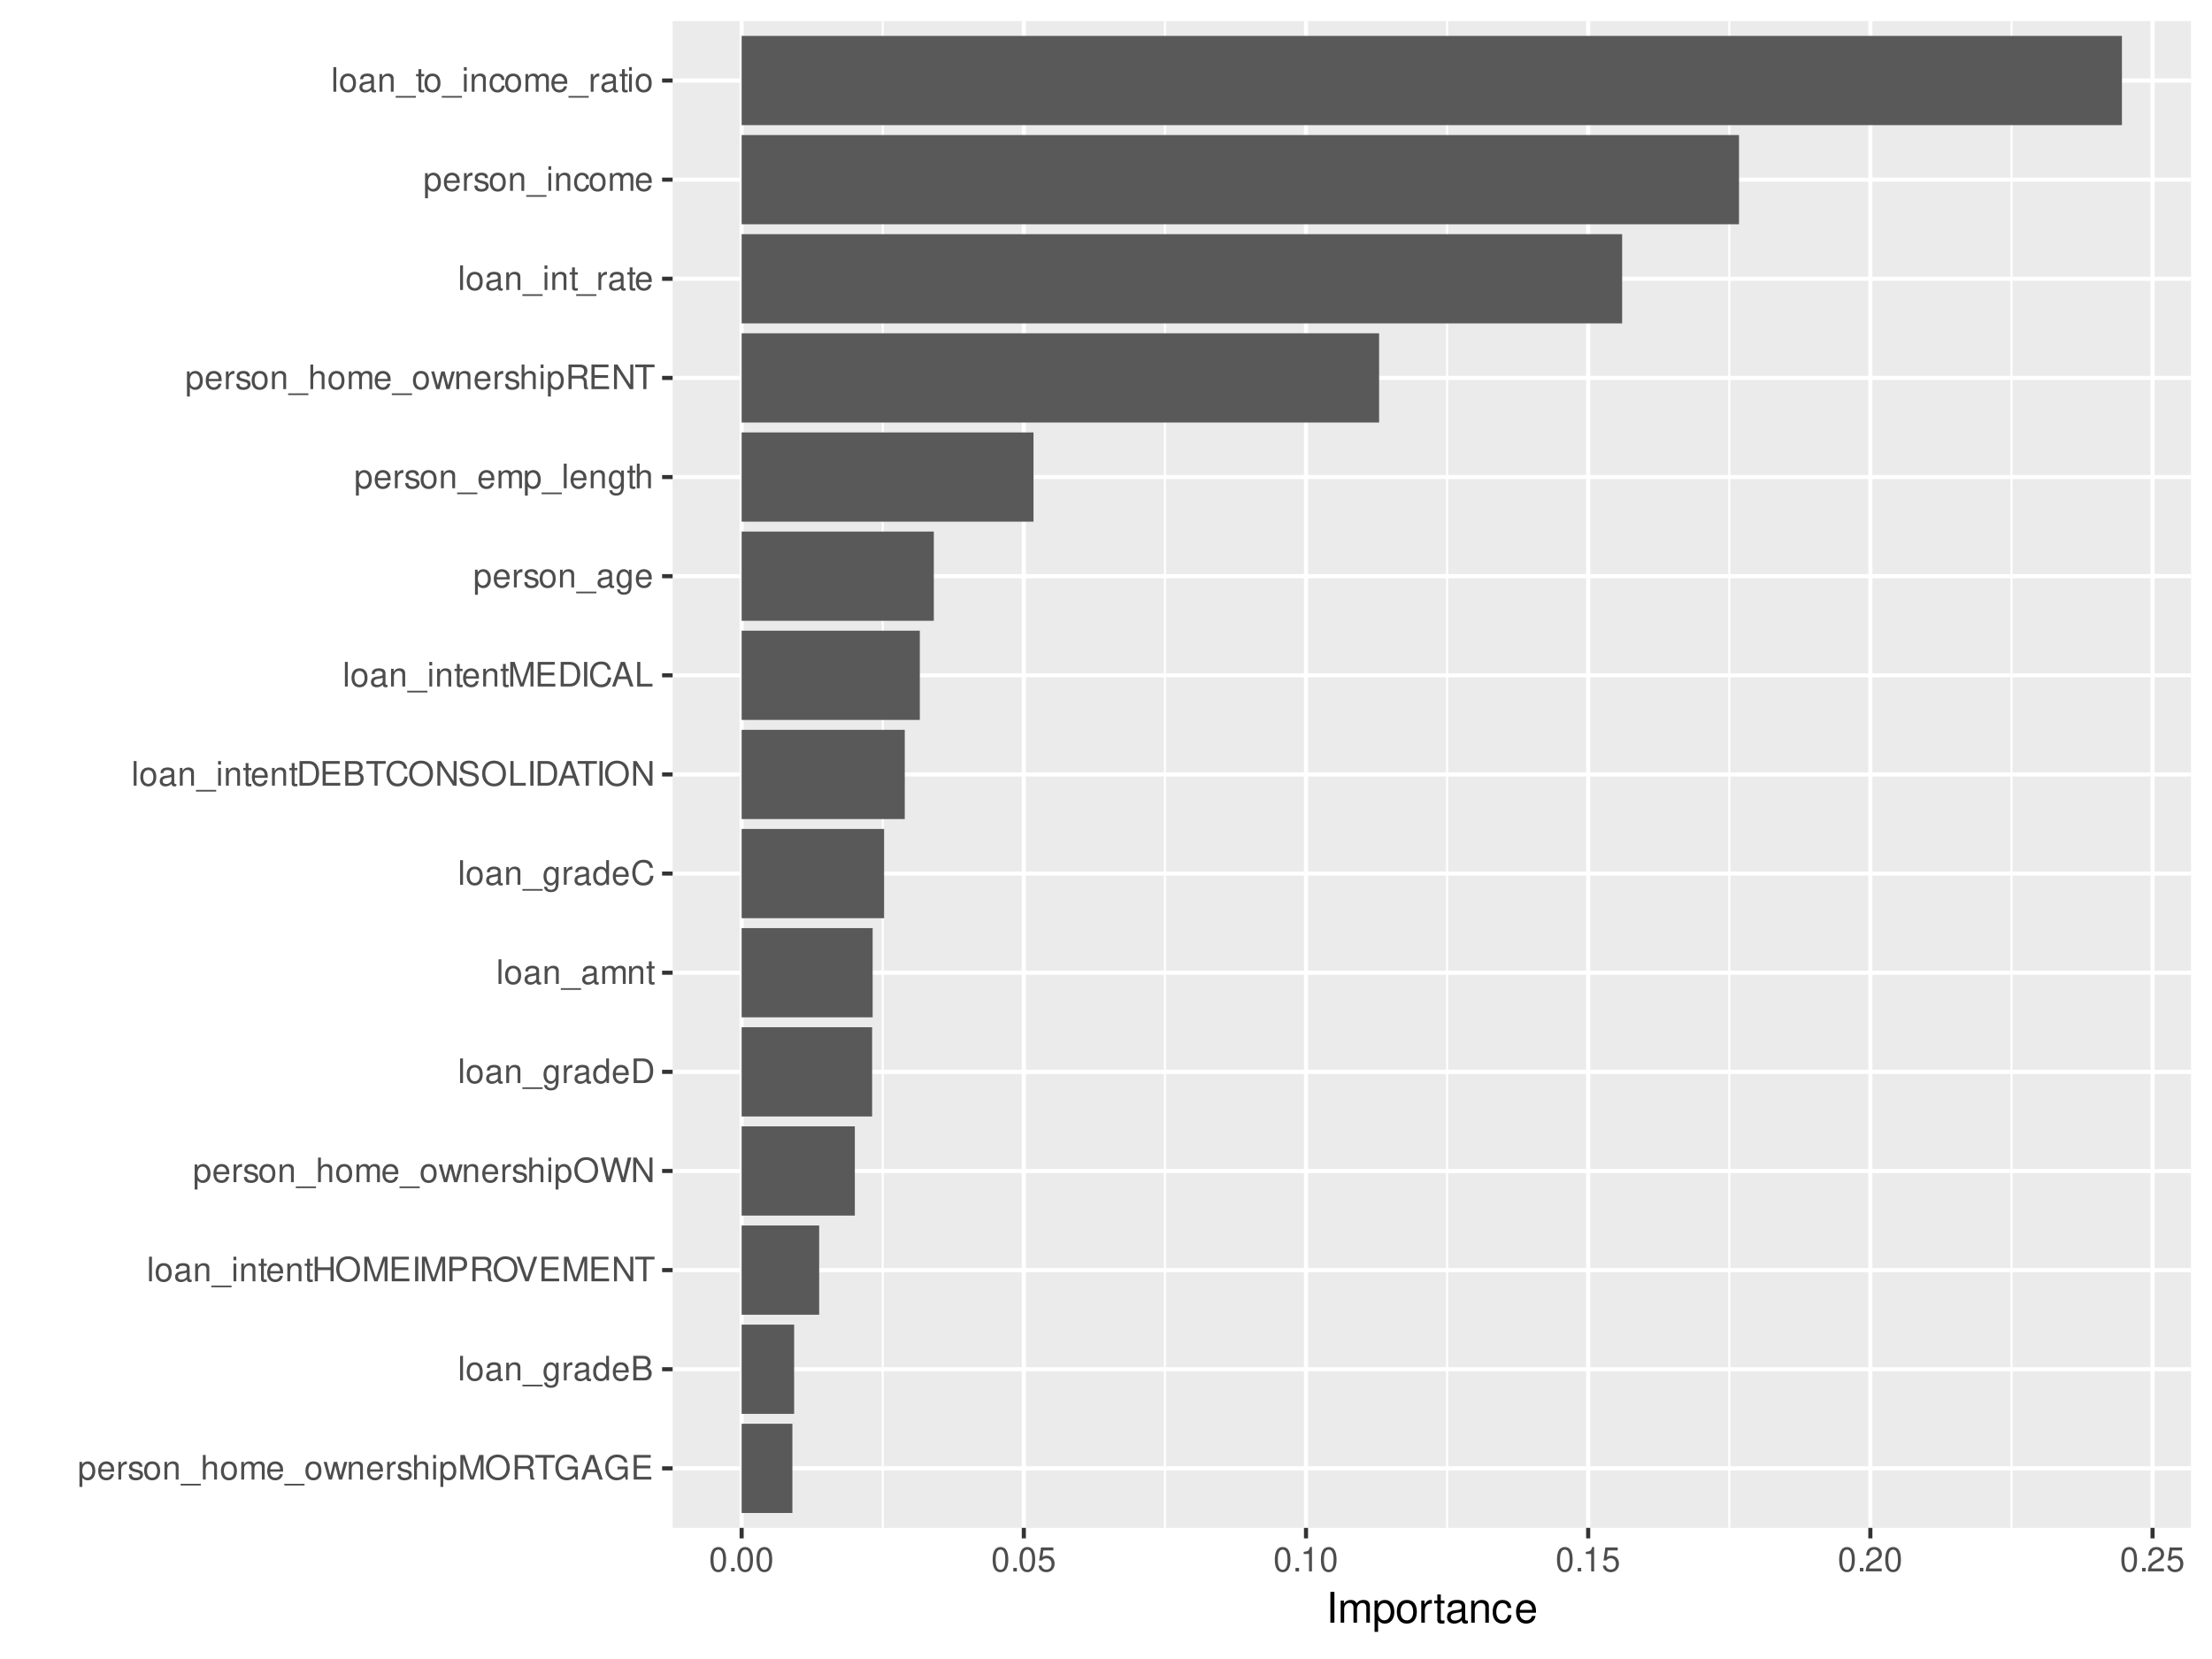 <?xml version="1.0" encoding="UTF-8"?>
<svg xmlns="http://www.w3.org/2000/svg" xmlns:xlink="http://www.w3.org/1999/xlink" width="576pt" height="432pt" viewBox="0 0 576 432" version="1.1">
<defs>
<g>
<symbol overflow="visible" id="glyph0-0">
<path style="stroke:none;" d=""/>
</symbol>
<symbol overflow="visible" id="glyph0-1">
<path style="stroke:none;" d="M 0.469 1.922 L 1.219 1.922 L 1.219 -0.484 C 1.594 -0.016 2.031 0.203 2.625 0.203 C 3.828 0.203 4.594 -0.75 4.594 -2.219 C 4.594 -3.781 3.844 -4.734 2.625 -4.734 C 2 -4.734 1.5 -4.453 1.156 -3.922 L 1.156 -4.609 L 0.469 -4.609 Z M 2.5 -4.062 C 3.312 -4.062 3.828 -3.344 3.828 -2.25 C 3.828 -1.203 3.297 -0.484 2.5 -0.484 C 1.719 -0.484 1.219 -1.188 1.219 -2.266 C 1.219 -3.359 1.719 -4.062 2.5 -4.062 Z M 2.5 -4.062 "/>
</symbol>
<symbol overflow="visible" id="glyph0-2">
<path style="stroke:none;" d="M 4.516 -2.062 C 4.516 -2.766 4.453 -3.188 4.328 -3.531 C 4.031 -4.281 3.328 -4.734 2.469 -4.734 C 1.172 -4.734 0.359 -3.766 0.359 -2.25 C 0.359 -0.719 1.141 0.203 2.453 0.203 C 3.5 0.203 4.234 -0.391 4.422 -1.406 L 3.672 -1.406 C 3.469 -0.797 3.062 -0.469 2.469 -0.469 C 2 -0.469 1.609 -0.688 1.359 -1.078 C 1.188 -1.344 1.125 -1.594 1.125 -2.062 Z M 1.141 -2.656 C 1.203 -3.516 1.719 -4.062 2.453 -4.062 C 3.203 -4.062 3.719 -3.484 3.719 -2.656 Z M 1.141 -2.656 "/>
</symbol>
<symbol overflow="visible" id="glyph0-3">
<path style="stroke:none;" d="M 0.609 -4.609 L 0.609 0 L 1.344 0 L 1.344 -2.391 C 1.359 -3.5 1.812 -4 2.828 -3.969 L 2.828 -4.719 C 2.703 -4.734 2.625 -4.734 2.547 -4.734 C 2.062 -4.734 1.703 -4.453 1.281 -3.781 L 1.281 -4.609 Z M 0.609 -4.609 "/>
</symbol>
<symbol overflow="visible" id="glyph0-4">
<path style="stroke:none;" d="M 3.859 -3.328 C 3.844 -4.234 3.25 -4.734 2.188 -4.734 C 1.109 -4.734 0.406 -4.188 0.406 -3.328 C 0.406 -2.609 0.781 -2.266 1.875 -2 L 2.562 -1.844 C 3.062 -1.719 3.266 -1.531 3.266 -1.203 C 3.266 -0.766 2.844 -0.469 2.203 -0.469 C 1.797 -0.469 1.469 -0.594 1.281 -0.781 C 1.172 -0.922 1.125 -1.047 1.078 -1.375 L 0.297 -1.375 C 0.328 -0.312 0.938 0.203 2.141 0.203 C 3.297 0.203 4.031 -0.375 4.031 -1.266 C 4.031 -1.938 3.656 -2.328 2.734 -2.547 L 2.031 -2.703 C 1.438 -2.844 1.172 -3.047 1.172 -3.375 C 1.172 -3.797 1.562 -4.062 2.156 -4.062 C 2.75 -4.062 3.062 -3.812 3.078 -3.328 Z M 3.859 -3.328 "/>
</symbol>
<symbol overflow="visible" id="glyph0-5">
<path style="stroke:none;" d="M 2.391 -4.734 C 1.094 -4.734 0.312 -3.812 0.312 -2.266 C 0.312 -0.719 1.094 0.203 2.406 0.203 C 3.703 0.203 4.484 -0.719 4.484 -2.234 C 4.484 -3.828 3.734 -4.734 2.391 -4.734 Z M 2.406 -4.062 C 3.234 -4.062 3.719 -3.391 3.719 -2.25 C 3.719 -1.156 3.203 -0.469 2.406 -0.469 C 1.578 -0.469 1.078 -1.156 1.078 -2.266 C 1.078 -3.391 1.578 -4.062 2.406 -4.062 Z M 2.406 -4.062 "/>
</symbol>
<symbol overflow="visible" id="glyph0-6">
<path style="stroke:none;" d="M 0.609 -4.609 L 0.609 0 L 1.359 0 L 1.359 -2.547 C 1.359 -3.484 1.844 -4.094 2.609 -4.094 C 3.188 -4.094 3.547 -3.75 3.547 -3.188 L 3.547 0 L 4.281 0 L 4.281 -3.484 C 4.281 -4.25 3.719 -4.734 2.828 -4.734 C 2.141 -4.734 1.703 -4.484 1.297 -3.828 L 1.297 -4.609 Z M 0.609 -4.609 "/>
</symbol>
<symbol overflow="visible" id="glyph0-7">
<path style="stroke:none;" d="M 5.078 1.109 L -0.188 1.109 L -0.188 1.547 L 5.078 1.547 Z M 5.078 1.109 "/>
</symbol>
<symbol overflow="visible" id="glyph0-8">
<path style="stroke:none;" d="M 0.609 -6.406 L 0.609 0 L 1.344 0 L 1.344 -2.547 C 1.344 -3.484 1.844 -4.094 2.594 -4.094 C 2.844 -4.094 3.062 -4.031 3.25 -3.891 C 3.453 -3.734 3.547 -3.516 3.547 -3.188 L 3.547 0 L 4.281 0 L 4.281 -3.484 C 4.281 -4.25 3.719 -4.734 2.828 -4.734 C 2.172 -4.734 1.781 -4.547 1.344 -3.969 L 1.344 -6.406 Z M 0.609 -6.406 "/>
</symbol>
<symbol overflow="visible" id="glyph0-9">
<path style="stroke:none;" d="M 0.609 -4.609 L 0.609 0 L 1.359 0 L 1.359 -2.891 C 1.359 -3.562 1.844 -4.094 2.438 -4.094 C 2.984 -4.094 3.297 -3.766 3.297 -3.172 L 3.297 0 L 4.031 0 L 4.031 -2.891 C 4.031 -3.562 4.516 -4.094 5.109 -4.094 C 5.641 -4.094 5.969 -3.75 5.969 -3.172 L 5.969 0 L 6.703 0 L 6.703 -3.453 C 6.703 -4.281 6.234 -4.734 5.359 -4.734 C 4.75 -4.734 4.375 -4.562 3.953 -4.031 C 3.672 -4.531 3.312 -4.734 2.703 -4.734 C 2.094 -4.734 1.688 -4.516 1.297 -3.953 L 1.297 -4.609 Z M 0.609 -4.609 "/>
</symbol>
<symbol overflow="visible" id="glyph0-10">
<path style="stroke:none;" d="M 4.875 0 L 6.234 -4.609 L 5.406 -4.609 L 4.484 -1.016 L 3.578 -4.609 L 2.688 -4.609 L 1.797 -1.016 L 0.859 -4.609 L 0.047 -4.609 L 1.391 0 L 2.219 0 L 3.109 -3.609 L 4.031 0 Z M 4.875 0 "/>
</symbol>
<symbol overflow="visible" id="glyph0-11">
<path style="stroke:none;" d="M 1.312 -4.609 L 0.594 -4.609 L 0.594 0 L 1.312 0 Z M 1.312 -6.406 L 0.578 -6.406 L 0.578 -5.484 L 1.312 -5.484 Z M 1.312 -6.406 "/>
</symbol>
<symbol overflow="visible" id="glyph0-12">
<path style="stroke:none;" d="M 4.109 0 L 5.922 -5.375 L 5.922 0 L 6.688 0 L 6.688 -6.406 L 5.562 -6.406 L 3.688 -0.828 L 1.797 -6.406 L 0.656 -6.406 L 0.656 0 L 1.438 0 L 1.438 -5.375 L 3.25 0 Z M 4.109 0 "/>
</symbol>
<symbol overflow="visible" id="glyph0-13">
<path style="stroke:none;" d="M 3.422 -6.516 C 1.578 -6.516 0.328 -5.156 0.328 -3.156 C 0.328 -1.141 1.578 0.203 3.438 0.203 C 4.219 0.203 4.906 -0.031 5.422 -0.469 C 6.109 -1.062 6.531 -2.062 6.531 -3.109 C 6.531 -5.172 5.297 -6.516 3.422 -6.516 Z M 3.422 -5.797 C 4.812 -5.797 5.703 -4.75 5.703 -3.125 C 5.703 -1.578 4.781 -0.516 3.438 -0.516 C 2.062 -0.516 1.156 -1.578 1.156 -3.156 C 1.156 -4.734 2.062 -5.797 3.422 -5.797 Z M 3.422 -5.797 "/>
</symbol>
<symbol overflow="visible" id="glyph0-14">
<path style="stroke:none;" d="M 1.641 -2.766 L 3.75 -2.766 C 4.484 -2.766 4.797 -2.406 4.797 -1.625 L 4.797 -1.047 C 4.797 -0.656 4.859 -0.266 4.984 0 L 5.969 0 L 5.969 -0.203 C 5.672 -0.406 5.609 -0.641 5.594 -1.5 C 5.578 -2.547 5.406 -2.875 4.719 -3.172 C 5.438 -3.531 5.734 -3.953 5.734 -4.703 C 5.734 -5.812 5.047 -6.406 3.781 -6.406 L 0.812 -6.406 L 0.812 0 L 1.641 0 Z M 1.641 -3.484 L 1.641 -5.688 L 3.609 -5.688 C 4.078 -5.688 4.344 -5.625 4.547 -5.438 C 4.766 -5.266 4.875 -4.969 4.875 -4.594 C 4.875 -3.828 4.484 -3.484 3.609 -3.484 Z M 1.641 -3.484 "/>
</symbol>
<symbol overflow="visible" id="glyph0-15">
<path style="stroke:none;" d="M 3.109 -5.688 L 5.219 -5.688 L 5.219 -6.406 L 0.188 -6.406 L 0.188 -5.688 L 2.297 -5.688 L 2.297 0 L 3.109 0 Z M 3.109 -5.688 "/>
</symbol>
<symbol overflow="visible" id="glyph0-16">
<path style="stroke:none;" d="M 6.234 -3.391 L 3.562 -3.391 L 3.562 -2.672 L 5.516 -2.672 L 5.516 -2.484 C 5.516 -1.344 4.672 -0.516 3.5 -0.516 C 2.844 -0.516 2.266 -0.75 1.875 -1.172 C 1.453 -1.625 1.203 -2.391 1.203 -3.188 C 1.203 -4.766 2.109 -5.797 3.453 -5.797 C 4.438 -5.797 5.141 -5.297 5.312 -4.469 L 6.156 -4.469 C 5.922 -5.766 4.938 -6.516 3.469 -6.516 C 2.688 -6.516 2.047 -6.312 1.547 -5.906 C 0.797 -5.281 0.391 -4.297 0.391 -3.141 C 0.391 -1.172 1.594 0.203 3.328 0.203 C 4.203 0.203 4.875 -0.125 5.516 -0.812 L 5.719 0.031 L 6.234 0.031 Z M 6.234 -3.391 "/>
</symbol>
<symbol overflow="visible" id="glyph0-17">
<path style="stroke:none;" d="M 4.172 -1.922 L 4.828 0 L 5.75 0 L 3.5 -6.406 L 2.438 -6.406 L 0.156 0 L 1.016 0 L 1.703 -1.922 Z M 3.938 -2.609 L 1.906 -2.609 L 2.953 -5.531 Z M 3.938 -2.609 "/>
</symbol>
<symbol overflow="visible" id="glyph0-18">
<path style="stroke:none;" d="M 1.609 -2.922 L 5.109 -2.922 L 5.109 -3.641 L 1.609 -3.641 L 1.609 -5.688 L 5.234 -5.688 L 5.234 -6.406 L 0.797 -6.406 L 0.797 0 L 5.391 0 L 5.391 -0.719 L 1.609 -0.719 Z M 1.609 -2.922 "/>
</symbol>
<symbol overflow="visible" id="glyph0-19">
<path style="stroke:none;" d="M 1.344 -6.406 L 0.594 -6.406 L 0.594 0 L 1.344 0 Z M 1.344 -6.406 "/>
</symbol>
<symbol overflow="visible" id="glyph0-20">
<path style="stroke:none;" d="M 4.703 -0.438 C 4.625 -0.406 4.594 -0.406 4.547 -0.406 C 4.297 -0.406 4.156 -0.547 4.156 -0.781 L 4.156 -3.484 C 4.156 -4.297 3.547 -4.734 2.422 -4.734 C 1.734 -4.734 1.203 -4.547 0.891 -4.203 C 0.672 -3.969 0.594 -3.703 0.578 -3.25 L 1.312 -3.25 C 1.375 -3.812 1.703 -4.062 2.391 -4.062 C 3.062 -4.062 3.422 -3.812 3.422 -3.375 L 3.422 -3.188 C 3.406 -2.875 3.25 -2.75 2.656 -2.672 C 1.625 -2.547 1.453 -2.5 1.172 -2.391 C 0.641 -2.156 0.375 -1.766 0.375 -1.156 C 0.375 -0.328 0.953 0.203 1.875 0.203 C 2.469 0.203 2.922 0 3.453 -0.469 C 3.5 0 3.734 0.203 4.203 0.203 C 4.359 0.203 4.453 0.188 4.703 0.125 Z M 3.422 -1.453 C 3.422 -1.203 3.359 -1.062 3.125 -0.859 C 2.828 -0.578 2.469 -0.438 2.047 -0.438 C 1.469 -0.438 1.141 -0.719 1.141 -1.172 C 1.141 -1.656 1.453 -1.906 2.25 -2.016 C 3.031 -2.125 3.172 -2.156 3.422 -2.281 Z M 3.422 -1.453 "/>
</symbol>
<symbol overflow="visible" id="glyph0-21">
<path style="stroke:none;" d="M 3.547 -4.609 L 3.547 -3.938 C 3.188 -4.5 2.781 -4.734 2.203 -4.734 C 1.078 -4.734 0.312 -3.703 0.312 -2.219 C 0.312 -1.453 0.5 -0.891 0.891 -0.422 C 1.234 -0.016 1.672 0.203 2.141 0.203 C 2.703 0.203 3.094 -0.047 3.484 -0.625 L 3.484 -0.391 C 3.484 0.844 3.141 1.297 2.219 1.297 C 1.594 1.297 1.281 1.062 1.203 0.531 L 0.453 0.531 C 0.531 1.375 1.203 1.922 2.203 1.922 C 2.891 1.922 3.453 1.703 3.75 1.328 C 4.094 0.891 4.234 0.328 4.234 -0.75 L 4.234 -4.609 Z M 2.266 -4.062 C 3.047 -4.062 3.484 -3.406 3.484 -2.25 C 3.484 -1.125 3.031 -0.469 2.266 -0.469 C 1.516 -0.469 1.078 -1.141 1.078 -2.266 C 1.078 -3.391 1.516 -4.062 2.266 -4.062 Z M 2.266 -4.062 "/>
</symbol>
<symbol overflow="visible" id="glyph0-22">
<path style="stroke:none;" d="M 4.359 -6.406 L 3.625 -6.406 L 3.625 -4.031 C 3.312 -4.5 2.828 -4.734 2.203 -4.734 C 1.016 -4.734 0.234 -3.781 0.234 -2.312 C 0.234 -0.75 0.984 0.203 2.234 0.203 C 2.875 0.203 3.312 -0.031 3.703 -0.609 L 3.703 0 L 4.359 0 Z M 2.328 -4.062 C 3.125 -4.062 3.625 -3.359 3.625 -2.25 C 3.625 -1.188 3.109 -0.484 2.344 -0.484 C 1.531 -0.484 1 -1.203 1 -2.266 C 1 -3.344 1.531 -4.062 2.328 -4.062 Z M 2.328 -4.062 "/>
</symbol>
<symbol overflow="visible" id="glyph0-23">
<path style="stroke:none;" d="M 0.688 0 L 3.594 0 C 4.203 0 4.641 -0.172 4.984 -0.531 C 5.297 -0.875 5.484 -1.328 5.484 -1.828 C 5.484 -2.609 5.125 -3.062 4.312 -3.391 C 4.906 -3.656 5.203 -4.125 5.203 -4.781 C 5.203 -5.266 5.016 -5.672 4.688 -5.969 C 4.344 -6.266 3.922 -6.406 3.297 -6.406 L 0.688 -6.406 Z M 1.516 -3.656 L 1.516 -5.688 L 3.094 -5.688 C 3.547 -5.688 3.812 -5.625 4.031 -5.469 C 4.25 -5.281 4.375 -5.016 4.375 -4.672 C 4.375 -4.312 4.25 -4.062 4.031 -3.875 C 3.812 -3.719 3.547 -3.656 3.094 -3.656 Z M 1.516 -0.719 L 1.516 -2.922 L 3.516 -2.922 C 4.234 -2.922 4.656 -2.516 4.656 -1.828 C 4.656 -1.141 4.234 -0.719 3.516 -0.719 Z M 1.516 -0.719 "/>
</symbol>
<symbol overflow="visible" id="glyph0-24">
<path style="stroke:none;" d="M 2.234 -4.609 L 1.484 -4.609 L 1.484 -5.875 L 0.75 -5.875 L 0.75 -4.609 L 0.125 -4.609 L 0.125 -4.016 L 0.75 -4.016 L 0.75 -0.531 C 0.75 -0.047 1.062 0.203 1.641 0.203 C 1.828 0.203 1.984 0.188 2.234 0.141 L 2.234 -0.469 C 2.125 -0.453 2.031 -0.438 1.875 -0.438 C 1.562 -0.438 1.484 -0.531 1.484 -0.859 L 1.484 -4.016 L 2.234 -4.016 Z M 2.234 -4.609 "/>
</symbol>
<symbol overflow="visible" id="glyph0-25">
<path style="stroke:none;" d="M 4.844 -2.922 L 4.844 0 L 5.672 0 L 5.672 -6.406 L 4.844 -6.406 L 4.844 -3.641 L 1.547 -3.641 L 1.547 -6.406 L 0.734 -6.406 L 0.734 0 L 1.547 0 L 1.547 -2.922 Z M 4.844 -2.922 "/>
</symbol>
<symbol overflow="visible" id="glyph0-26">
<path style="stroke:none;" d="M 1.703 -6.406 L 0.875 -6.406 L 0.875 0 L 1.703 0 Z M 1.703 -6.406 "/>
</symbol>
<symbol overflow="visible" id="glyph0-27">
<path style="stroke:none;" d="M 1.625 -2.719 L 3.641 -2.719 C 4.141 -2.719 4.531 -2.875 4.875 -3.172 C 5.266 -3.531 5.422 -3.938 5.422 -4.531 C 5.422 -5.734 4.719 -6.406 3.453 -6.406 L 0.797 -6.406 L 0.797 0 L 1.625 0 Z M 1.625 -3.438 L 1.625 -5.688 L 3.328 -5.688 C 4.109 -5.688 4.578 -5.266 4.578 -4.562 C 4.578 -3.859 4.109 -3.438 3.328 -3.438 Z M 1.625 -3.438 "/>
</symbol>
<symbol overflow="visible" id="glyph0-28">
<path style="stroke:none;" d="M 3.453 0 L 5.672 -6.406 L 4.797 -6.406 L 3.031 -0.984 L 1.141 -6.406 L 0.266 -6.406 L 2.562 0 Z M 3.453 0 "/>
</symbol>
<symbol overflow="visible" id="glyph0-29">
<path style="stroke:none;" d="M 5.688 -6.406 L 4.906 -6.406 L 4.906 -1.172 L 1.562 -6.406 L 0.672 -6.406 L 0.672 0 L 1.438 0 L 1.438 -5.203 L 4.766 0 L 5.688 0 Z M 5.688 -6.406 "/>
</symbol>
<symbol overflow="visible" id="glyph0-30">
<path style="stroke:none;" d="M 6.547 0 L 8.172 -6.406 L 7.25 -6.406 L 6.078 -1.203 L 4.625 -6.406 L 3.734 -6.406 L 2.312 -1.203 L 1.109 -6.406 L 0.188 -6.406 L 1.844 0 L 2.734 0 L 4.172 -5.266 L 5.641 0 Z M 6.547 0 "/>
</symbol>
<symbol overflow="visible" id="glyph0-31">
<path style="stroke:none;" d="M 0.781 0 L 3.25 0 C 4.875 0 5.875 -1.219 5.875 -3.203 C 5.875 -5.203 4.875 -6.406 3.25 -6.406 L 0.781 -6.406 Z M 1.594 -0.719 L 1.594 -5.688 L 3.109 -5.688 C 4.375 -5.688 5.047 -4.844 5.047 -3.203 C 5.047 -1.578 4.375 -0.719 3.109 -0.719 Z M 1.594 -0.719 "/>
</symbol>
<symbol overflow="visible" id="glyph0-32">
<path style="stroke:none;" d="M 5.828 -4.422 C 5.562 -5.828 4.766 -6.516 3.359 -6.516 C 2.484 -6.516 1.797 -6.25 1.312 -5.719 C 0.734 -5.078 0.422 -4.172 0.422 -3.125 C 0.422 -2.078 0.75 -1.172 1.344 -0.547 C 1.844 -0.031 2.484 0.203 3.312 0.203 C 4.875 0.203 5.766 -0.641 5.953 -2.344 L 5.109 -2.344 C 5.047 -1.906 4.953 -1.594 4.828 -1.344 C 4.562 -0.812 4.016 -0.516 3.328 -0.516 C 2.047 -0.516 1.234 -1.547 1.234 -3.141 C 1.234 -4.781 2 -5.797 3.25 -5.797 C 3.781 -5.797 4.25 -5.641 4.516 -5.391 C 4.766 -5.172 4.891 -4.906 4.984 -4.422 Z M 5.828 -4.422 "/>
</symbol>
<symbol overflow="visible" id="glyph0-33">
<path style="stroke:none;" d="M 5.25 -4.531 C 5.25 -4.969 5.219 -5.094 5.078 -5.391 C 4.719 -6.125 3.969 -6.516 2.891 -6.516 C 1.484 -6.516 0.609 -5.797 0.609 -4.641 C 0.609 -3.859 1.031 -3.359 1.875 -3.141 L 3.469 -2.719 C 4.281 -2.5 4.641 -2.188 4.641 -1.688 C 4.641 -1.344 4.453 -0.984 4.188 -0.797 C 3.938 -0.609 3.531 -0.516 3.016 -0.516 C 2.312 -0.516 1.844 -0.688 1.531 -1.062 C 1.297 -1.344 1.188 -1.641 1.203 -2.047 L 0.422 -2.047 C 0.438 -1.453 0.547 -1.062 0.797 -0.719 C 1.234 -0.109 1.984 0.203 2.953 0.203 C 3.719 0.203 4.344 0.031 4.766 -0.297 C 5.188 -0.641 5.469 -1.203 5.469 -1.766 C 5.469 -2.547 4.969 -3.125 4.094 -3.375 L 2.484 -3.797 C 1.719 -4.016 1.438 -4.25 1.438 -4.75 C 1.438 -5.406 2 -5.828 2.875 -5.828 C 3.891 -5.828 4.453 -5.375 4.469 -4.531 Z M 5.25 -4.531 "/>
</symbol>
<symbol overflow="visible" id="glyph0-34">
<path style="stroke:none;" d="M 1.516 -6.406 L 0.703 -6.406 L 0.703 0 L 4.688 0 L 4.688 -0.719 L 1.516 -0.719 Z M 1.516 -6.406 "/>
</symbol>
<symbol overflow="visible" id="glyph0-35">
<path style="stroke:none;" d="M 4.141 -3.062 C 4.109 -3.516 4.016 -3.797 3.828 -4.062 C 3.516 -4.484 2.969 -4.734 2.328 -4.734 C 1.078 -4.734 0.266 -3.75 0.266 -2.219 C 0.266 -0.734 1.062 0.203 2.312 0.203 C 3.406 0.203 4.109 -0.453 4.203 -1.578 L 3.453 -1.578 C 3.328 -0.844 2.953 -0.469 2.328 -0.469 C 1.516 -0.469 1.031 -1.141 1.031 -2.219 C 1.031 -3.375 1.516 -4.062 2.312 -4.062 C 2.922 -4.062 3.312 -3.703 3.406 -3.062 Z M 4.141 -3.062 "/>
</symbol>
<symbol overflow="visible" id="glyph0-36">
<path style="stroke:none;" d="M 2.422 -6.359 C 1.844 -6.359 1.312 -6.094 0.984 -5.672 C 0.578 -5.109 0.375 -4.25 0.375 -3.078 C 0.375 -0.938 1.078 0.203 2.422 0.203 C 3.734 0.203 4.453 -0.938 4.453 -3.031 C 4.453 -4.25 4.266 -5.078 3.859 -5.672 C 3.531 -6.109 3.016 -6.359 2.422 -6.359 Z M 2.422 -5.672 C 3.25 -5.672 3.672 -4.828 3.672 -3.094 C 3.672 -1.281 3.266 -0.438 2.406 -0.438 C 1.578 -0.438 1.172 -1.312 1.172 -3.062 C 1.172 -4.828 1.578 -5.672 2.422 -5.672 Z M 2.422 -5.672 "/>
</symbol>
<symbol overflow="visible" id="glyph0-37">
<path style="stroke:none;" d="M 1.688 -0.922 L 0.766 -0.922 L 0.766 0 L 1.688 0 Z M 1.688 -0.922 "/>
</symbol>
<symbol overflow="visible" id="glyph0-38">
<path style="stroke:none;" d="M 4.188 -6.234 L 0.969 -6.234 L 0.5 -2.844 L 1.219 -2.844 C 1.578 -3.266 1.875 -3.422 2.359 -3.422 C 3.203 -3.422 3.719 -2.844 3.719 -1.922 C 3.719 -1.031 3.203 -0.484 2.359 -0.484 C 1.688 -0.484 1.266 -0.828 1.078 -1.531 L 0.312 -1.531 C 0.406 -1.016 0.5 -0.781 0.688 -0.547 C 1.031 -0.078 1.672 0.203 2.375 0.203 C 3.641 0.203 4.516 -0.719 4.516 -2.031 C 4.516 -3.266 3.688 -4.109 2.5 -4.109 C 2.062 -4.109 1.703 -4 1.344 -3.734 L 1.594 -5.469 L 4.188 -5.469 Z M 4.188 -6.234 "/>
</symbol>
<symbol overflow="visible" id="glyph0-39">
<path style="stroke:none;" d="M 2.281 -4.531 L 2.281 0 L 3.047 0 L 3.047 -6.359 L 2.547 -6.359 C 2.266 -5.391 2.094 -5.25 0.891 -5.094 L 0.891 -4.531 Z M 2.281 -4.531 "/>
</symbol>
<symbol overflow="visible" id="glyph0-40">
<path style="stroke:none;" d="M 4.453 -0.766 L 1.172 -0.766 C 1.25 -1.297 1.531 -1.625 2.297 -2.094 L 3.172 -2.594 C 4.047 -3.062 4.5 -3.719 4.5 -4.5 C 4.5 -5.031 4.281 -5.531 3.922 -5.875 C 3.547 -6.203 3.094 -6.359 2.5 -6.359 C 1.703 -6.359 1.125 -6.078 0.781 -5.531 C 0.547 -5.203 0.453 -4.797 0.438 -4.156 L 1.219 -4.156 C 1.234 -4.594 1.297 -4.844 1.406 -5.062 C 1.594 -5.438 2 -5.688 2.469 -5.688 C 3.172 -5.688 3.703 -5.172 3.703 -4.484 C 3.703 -3.969 3.406 -3.531 2.859 -3.219 L 2.047 -2.75 C 0.75 -2 0.375 -1.406 0.297 -0.016 L 4.453 -0.016 Z M 4.453 -0.766 "/>
</symbol>
<symbol overflow="visible" id="glyph1-0">
<path style="stroke:none;" d=""/>
</symbol>
<symbol overflow="visible" id="glyph1-1">
<path style="stroke:none;" d="M 2.141 -8.016 L 1.094 -8.016 L 1.094 0 L 2.141 0 Z M 2.141 -8.016 "/>
</symbol>
<symbol overflow="visible" id="glyph1-2">
<path style="stroke:none;" d="M 0.766 -5.766 L 0.766 0 L 1.688 0 L 1.688 -3.625 C 1.688 -4.453 2.297 -5.125 3.047 -5.125 C 3.734 -5.125 4.109 -4.703 4.109 -3.969 L 4.109 0 L 5.031 0 L 5.031 -3.625 C 5.031 -4.453 5.641 -5.125 6.391 -5.125 C 7.062 -5.125 7.453 -4.703 7.453 -3.969 L 7.453 0 L 8.375 0 L 8.375 -4.328 C 8.375 -5.359 7.781 -5.922 6.703 -5.922 C 5.938 -5.922 5.484 -5.703 4.938 -5.047 C 4.594 -5.672 4.141 -5.922 3.391 -5.922 C 2.625 -5.922 2.094 -5.641 1.609 -4.953 L 1.609 -5.766 Z M 0.766 -5.766 "/>
</symbol>
<symbol overflow="visible" id="glyph1-3">
<path style="stroke:none;" d="M 0.594 2.391 L 1.516 2.391 L 1.516 -0.609 C 2 -0.016 2.547 0.25 3.281 0.25 C 4.781 0.25 5.75 -0.953 5.75 -2.781 C 5.75 -4.719 4.812 -5.922 3.281 -5.922 C 2.5 -5.922 1.875 -5.578 1.438 -4.891 L 1.438 -5.766 L 0.594 -5.766 Z M 3.125 -5.078 C 4.141 -5.078 4.797 -4.188 4.797 -2.812 C 4.797 -1.5 4.125 -0.609 3.125 -0.609 C 2.141 -0.609 1.516 -1.484 1.516 -2.844 C 1.516 -4.188 2.141 -5.078 3.125 -5.078 Z M 3.125 -5.078 "/>
</symbol>
<symbol overflow="visible" id="glyph1-4">
<path style="stroke:none;" d="M 2.984 -5.922 C 1.359 -5.922 0.391 -4.781 0.391 -2.844 C 0.391 -0.891 1.359 0.25 3 0.25 C 4.625 0.25 5.609 -0.906 5.609 -2.797 C 5.609 -4.797 4.656 -5.922 2.984 -5.922 Z M 3 -5.078 C 4.031 -5.078 4.656 -4.234 4.656 -2.812 C 4.656 -1.438 4.016 -0.594 3 -0.594 C 1.984 -0.594 1.359 -1.438 1.359 -2.844 C 1.359 -4.234 1.984 -5.078 3 -5.078 Z M 3 -5.078 "/>
</symbol>
<symbol overflow="visible" id="glyph1-5">
<path style="stroke:none;" d="M 0.766 -5.766 L 0.766 0 L 1.688 0 L 1.688 -2.984 C 1.688 -4.375 2.266 -5 3.531 -4.969 L 3.531 -5.891 C 3.375 -5.922 3.281 -5.922 3.172 -5.922 C 2.578 -5.922 2.141 -5.578 1.609 -4.719 L 1.609 -5.766 Z M 0.766 -5.766 "/>
</symbol>
<symbol overflow="visible" id="glyph1-6">
<path style="stroke:none;" d="M 2.797 -5.766 L 1.844 -5.766 L 1.844 -7.344 L 0.938 -7.344 L 0.938 -5.766 L 0.156 -5.766 L 0.156 -5.016 L 0.938 -5.016 L 0.938 -0.656 C 0.938 -0.062 1.328 0.25 2.047 0.25 C 2.281 0.25 2.484 0.234 2.797 0.172 L 2.797 -0.594 C 2.656 -0.562 2.547 -0.547 2.359 -0.547 C 1.953 -0.547 1.844 -0.656 1.844 -1.062 L 1.844 -5.016 L 2.797 -5.016 Z M 2.797 -5.766 "/>
</symbol>
<symbol overflow="visible" id="glyph1-7">
<path style="stroke:none;" d="M 5.891 -0.531 C 5.781 -0.516 5.734 -0.516 5.688 -0.516 C 5.375 -0.516 5.188 -0.688 5.188 -0.969 L 5.188 -4.359 C 5.188 -5.375 4.438 -5.922 3.031 -5.922 C 2.172 -5.922 1.5 -5.688 1.109 -5.266 C 0.844 -4.969 0.734 -4.625 0.719 -4.062 L 1.641 -4.062 C 1.719 -4.766 2.141 -5.078 2.984 -5.078 C 3.828 -5.078 4.281 -4.781 4.281 -4.219 L 4.281 -3.984 C 4.266 -3.594 4.062 -3.438 3.328 -3.344 C 2.031 -3.172 1.828 -3.141 1.469 -2.984 C 0.797 -2.703 0.469 -2.203 0.469 -1.453 C 0.469 -0.406 1.188 0.25 2.359 0.25 C 3.078 0.25 3.656 0 4.312 -0.594 C 4.375 0 4.656 0.25 5.266 0.25 C 5.453 0.25 5.578 0.234 5.891 0.156 Z M 4.281 -1.812 C 4.281 -1.5 4.188 -1.312 3.922 -1.062 C 3.547 -0.719 3.094 -0.547 2.547 -0.547 C 1.844 -0.547 1.422 -0.891 1.422 -1.469 C 1.422 -2.078 1.812 -2.391 2.812 -2.531 C 3.781 -2.656 3.969 -2.703 4.281 -2.844 Z M 4.281 -1.812 "/>
</symbol>
<symbol overflow="visible" id="glyph1-8">
<path style="stroke:none;" d="M 0.766 -5.766 L 0.766 0 L 1.688 0 L 1.688 -3.172 C 1.688 -4.359 2.312 -5.125 3.25 -5.125 C 3.984 -5.125 4.438 -4.688 4.438 -4 L 4.438 0 L 5.359 0 L 5.359 -4.359 C 5.359 -5.312 4.641 -5.922 3.531 -5.922 C 2.672 -5.922 2.125 -5.594 1.609 -4.797 L 1.609 -5.766 Z M 0.766 -5.766 "/>
</symbol>
<symbol overflow="visible" id="glyph1-9">
<path style="stroke:none;" d="M 5.188 -3.828 C 5.141 -4.391 5.016 -4.75 4.797 -5.078 C 4.406 -5.609 3.703 -5.922 2.906 -5.922 C 1.344 -5.922 0.344 -4.703 0.344 -2.781 C 0.344 -0.922 1.328 0.25 2.891 0.25 C 4.266 0.25 5.141 -0.578 5.25 -1.984 L 4.328 -1.984 C 4.172 -1.062 3.703 -0.594 2.922 -0.594 C 1.906 -0.594 1.297 -1.422 1.297 -2.781 C 1.297 -4.219 1.891 -5.078 2.891 -5.078 C 3.656 -5.078 4.141 -4.625 4.25 -3.828 Z M 5.188 -3.828 "/>
</symbol>
<symbol overflow="visible" id="glyph1-10">
<path style="stroke:none;" d="M 5.641 -2.578 C 5.641 -3.453 5.578 -3.984 5.406 -4.406 C 5.031 -5.359 4.156 -5.922 3.078 -5.922 C 1.469 -5.922 0.438 -4.703 0.438 -2.812 C 0.438 -0.906 1.438 0.25 3.062 0.25 C 4.375 0.25 5.297 -0.5 5.516 -1.75 L 4.594 -1.75 C 4.344 -0.984 3.828 -0.594 3.094 -0.594 C 2.516 -0.594 2.016 -0.859 1.703 -1.344 C 1.484 -1.672 1.406 -2 1.391 -2.578 Z M 1.422 -3.328 C 1.5 -4.391 2.141 -5.078 3.062 -5.078 C 4 -5.078 4.656 -4.359 4.656 -3.328 Z M 1.422 -3.328 "/>
</symbol>
</g>
<clipPath id="clip1">
  <path d="M 175.152 5.48 L 570.523 5.48 L 570.523 397.852 L 175.152 397.852 Z M 175.152 5.48 "/>
</clipPath>
<clipPath id="clip2">
  <path d="M 229 5.48 L 231 5.48 L 231 397.852 L 229 397.852 Z M 229 5.48 "/>
</clipPath>
<clipPath id="clip3">
  <path d="M 303 5.48 L 304 5.48 L 304 397.852 L 303 397.852 Z M 303 5.48 "/>
</clipPath>
<clipPath id="clip4">
  <path d="M 376 5.48 L 378 5.48 L 378 397.852 L 376 397.852 Z M 376 5.48 "/>
</clipPath>
<clipPath id="clip5">
  <path d="M 450 5.48 L 451 5.48 L 451 397.852 L 450 397.852 Z M 450 5.48 "/>
</clipPath>
<clipPath id="clip6">
  <path d="M 523 5.48 L 525 5.48 L 525 397.852 L 523 397.852 Z M 523 5.48 "/>
</clipPath>
<clipPath id="clip7">
  <path d="M 175.152 381 L 570.523 381 L 570.523 383 L 175.152 383 Z M 175.152 381 "/>
</clipPath>
<clipPath id="clip8">
  <path d="M 175.152 356 L 570.523 356 L 570.523 358 L 175.152 358 Z M 175.152 356 "/>
</clipPath>
<clipPath id="clip9">
  <path d="M 175.152 330 L 570.523 330 L 570.523 332 L 175.152 332 Z M 175.152 330 "/>
</clipPath>
<clipPath id="clip10">
  <path d="M 175.152 304 L 570.523 304 L 570.523 306 L 175.152 306 Z M 175.152 304 "/>
</clipPath>
<clipPath id="clip11">
  <path d="M 175.152 278 L 570.523 278 L 570.523 280 L 175.152 280 Z M 175.152 278 "/>
</clipPath>
<clipPath id="clip12">
  <path d="M 175.152 252 L 570.523 252 L 570.523 254 L 175.152 254 Z M 175.152 252 "/>
</clipPath>
<clipPath id="clip13">
  <path d="M 175.152 226 L 570.523 226 L 570.523 229 L 175.152 229 Z M 175.152 226 "/>
</clipPath>
<clipPath id="clip14">
  <path d="M 175.152 201 L 570.523 201 L 570.523 203 L 175.152 203 Z M 175.152 201 "/>
</clipPath>
<clipPath id="clip15">
  <path d="M 175.152 175 L 570.523 175 L 570.523 177 L 175.152 177 Z M 175.152 175 "/>
</clipPath>
<clipPath id="clip16">
  <path d="M 175.152 149 L 570.523 149 L 570.523 151 L 175.152 151 Z M 175.152 149 "/>
</clipPath>
<clipPath id="clip17">
  <path d="M 175.152 123 L 570.523 123 L 570.523 125 L 175.152 125 Z M 175.152 123 "/>
</clipPath>
<clipPath id="clip18">
  <path d="M 175.152 97 L 570.523 97 L 570.523 99 L 175.152 99 Z M 175.152 97 "/>
</clipPath>
<clipPath id="clip19">
  <path d="M 175.152 72 L 570.523 72 L 570.523 74 L 175.152 74 Z M 175.152 72 "/>
</clipPath>
<clipPath id="clip20">
  <path d="M 175.152 46 L 570.523 46 L 570.523 48 L 175.152 48 Z M 175.152 46 "/>
</clipPath>
<clipPath id="clip21">
  <path d="M 175.152 20 L 570.523 20 L 570.523 22 L 175.152 22 Z M 175.152 20 "/>
</clipPath>
<clipPath id="clip22">
  <path d="M 192 5.48 L 194 5.48 L 194 397.852 L 192 397.852 Z M 192 5.48 "/>
</clipPath>
<clipPath id="clip23">
  <path d="M 266 5.48 L 268 5.48 L 268 397.852 L 266 397.852 Z M 266 5.48 "/>
</clipPath>
<clipPath id="clip24">
  <path d="M 339 5.48 L 341 5.48 L 341 397.852 L 339 397.852 Z M 339 5.48 "/>
</clipPath>
<clipPath id="clip25">
  <path d="M 413 5.48 L 415 5.48 L 415 397.852 L 413 397.852 Z M 413 5.48 "/>
</clipPath>
<clipPath id="clip26">
  <path d="M 486 5.48 L 488 5.48 L 488 397.852 L 486 397.852 Z M 486 5.48 "/>
</clipPath>
<clipPath id="clip27">
  <path d="M 559 5.48 L 562 5.48 L 562 397.852 L 559 397.852 Z M 559 5.48 "/>
</clipPath>
</defs>
<g id="surface80">
<rect x="0" y="0" width="576" height="432" style="fill:rgb(100%,100%,100%);fill-opacity:1;stroke:none;"/>
<rect x="0" y="0" width="576" height="432" style="fill:rgb(100%,100%,100%);fill-opacity:1;stroke:none;"/>
<path style="fill:none;stroke-width:1.067;stroke-linecap:round;stroke-linejoin:round;stroke:rgb(100%,100%,100%);stroke-opacity:1;stroke-miterlimit:10;" d="M 0 432 L 576 432 L 576 0 L 0 0 Z M 0 432 "/>
<g clip-path="url(#clip1)" clip-rule="nonzero">
<path style=" stroke:none;fill-rule:nonzero;fill:rgb(92.157%,92.157%,92.157%);fill-opacity:1;" d="M 175.152 397.848 L 570.523 397.848 L 570.523 5.477 L 175.152 5.477 Z M 175.152 397.848 "/>
</g>
<g clip-path="url(#clip2)" clip-rule="nonzero">
<path style="fill:none;stroke-width:0.533;stroke-linecap:butt;stroke-linejoin:round;stroke:rgb(100%,100%,100%);stroke-opacity:1;stroke-miterlimit:10;" d="M 229.863 397.848 L 229.863 5.48 "/>
</g>
<g clip-path="url(#clip3)" clip-rule="nonzero">
<path style="fill:none;stroke-width:0.533;stroke-linecap:butt;stroke-linejoin:round;stroke:rgb(100%,100%,100%);stroke-opacity:1;stroke-miterlimit:10;" d="M 303.34 397.848 L 303.34 5.48 "/>
</g>
<g clip-path="url(#clip4)" clip-rule="nonzero">
<path style="fill:none;stroke-width:0.533;stroke-linecap:butt;stroke-linejoin:round;stroke:rgb(100%,100%,100%);stroke-opacity:1;stroke-miterlimit:10;" d="M 376.82 397.848 L 376.82 5.48 "/>
</g>
<g clip-path="url(#clip5)" clip-rule="nonzero">
<path style="fill:none;stroke-width:0.533;stroke-linecap:butt;stroke-linejoin:round;stroke:rgb(100%,100%,100%);stroke-opacity:1;stroke-miterlimit:10;" d="M 450.301 397.848 L 450.301 5.48 "/>
</g>
<g clip-path="url(#clip6)" clip-rule="nonzero">
<path style="fill:none;stroke-width:0.533;stroke-linecap:butt;stroke-linejoin:round;stroke:rgb(100%,100%,100%);stroke-opacity:1;stroke-miterlimit:10;" d="M 523.781 397.848 L 523.781 5.48 "/>
</g>
<g clip-path="url(#clip7)" clip-rule="nonzero">
<path style="fill:none;stroke-width:1.067;stroke-linecap:butt;stroke-linejoin:round;stroke:rgb(100%,100%,100%);stroke-opacity:1;stroke-miterlimit:10;" d="M 175.152 382.359 L 570.52 382.359 "/>
</g>
<g clip-path="url(#clip8)" clip-rule="nonzero">
<path style="fill:none;stroke-width:1.067;stroke-linecap:butt;stroke-linejoin:round;stroke:rgb(100%,100%,100%);stroke-opacity:1;stroke-miterlimit:10;" d="M 175.152 356.547 L 570.52 356.547 "/>
</g>
<g clip-path="url(#clip9)" clip-rule="nonzero">
<path style="fill:none;stroke-width:1.067;stroke-linecap:butt;stroke-linejoin:round;stroke:rgb(100%,100%,100%);stroke-opacity:1;stroke-miterlimit:10;" d="M 175.152 330.734 L 570.52 330.734 "/>
</g>
<g clip-path="url(#clip10)" clip-rule="nonzero">
<path style="fill:none;stroke-width:1.067;stroke-linecap:butt;stroke-linejoin:round;stroke:rgb(100%,100%,100%);stroke-opacity:1;stroke-miterlimit:10;" d="M 175.152 304.918 L 570.52 304.918 "/>
</g>
<g clip-path="url(#clip11)" clip-rule="nonzero">
<path style="fill:none;stroke-width:1.067;stroke-linecap:butt;stroke-linejoin:round;stroke:rgb(100%,100%,100%);stroke-opacity:1;stroke-miterlimit:10;" d="M 175.152 279.105 L 570.52 279.105 "/>
</g>
<g clip-path="url(#clip12)" clip-rule="nonzero">
<path style="fill:none;stroke-width:1.067;stroke-linecap:butt;stroke-linejoin:round;stroke:rgb(100%,100%,100%);stroke-opacity:1;stroke-miterlimit:10;" d="M 175.152 253.293 L 570.52 253.293 "/>
</g>
<g clip-path="url(#clip13)" clip-rule="nonzero">
<path style="fill:none;stroke-width:1.067;stroke-linecap:butt;stroke-linejoin:round;stroke:rgb(100%,100%,100%);stroke-opacity:1;stroke-miterlimit:10;" d="M 175.152 227.477 L 570.52 227.477 "/>
</g>
<g clip-path="url(#clip14)" clip-rule="nonzero">
<path style="fill:none;stroke-width:1.067;stroke-linecap:butt;stroke-linejoin:round;stroke:rgb(100%,100%,100%);stroke-opacity:1;stroke-miterlimit:10;" d="M 175.152 201.664 L 570.52 201.664 "/>
</g>
<g clip-path="url(#clip15)" clip-rule="nonzero">
<path style="fill:none;stroke-width:1.067;stroke-linecap:butt;stroke-linejoin:round;stroke:rgb(100%,100%,100%);stroke-opacity:1;stroke-miterlimit:10;" d="M 175.152 175.852 L 570.52 175.852 "/>
</g>
<g clip-path="url(#clip16)" clip-rule="nonzero">
<path style="fill:none;stroke-width:1.067;stroke-linecap:butt;stroke-linejoin:round;stroke:rgb(100%,100%,100%);stroke-opacity:1;stroke-miterlimit:10;" d="M 175.152 150.035 L 570.52 150.035 "/>
</g>
<g clip-path="url(#clip17)" clip-rule="nonzero">
<path style="fill:none;stroke-width:1.067;stroke-linecap:butt;stroke-linejoin:round;stroke:rgb(100%,100%,100%);stroke-opacity:1;stroke-miterlimit:10;" d="M 175.152 124.223 L 570.52 124.223 "/>
</g>
<g clip-path="url(#clip18)" clip-rule="nonzero">
<path style="fill:none;stroke-width:1.067;stroke-linecap:butt;stroke-linejoin:round;stroke:rgb(100%,100%,100%);stroke-opacity:1;stroke-miterlimit:10;" d="M 175.152 98.41 L 570.52 98.41 "/>
</g>
<g clip-path="url(#clip19)" clip-rule="nonzero">
<path style="fill:none;stroke-width:1.067;stroke-linecap:butt;stroke-linejoin:round;stroke:rgb(100%,100%,100%);stroke-opacity:1;stroke-miterlimit:10;" d="M 175.152 72.594 L 570.52 72.594 "/>
</g>
<g clip-path="url(#clip20)" clip-rule="nonzero">
<path style="fill:none;stroke-width:1.067;stroke-linecap:butt;stroke-linejoin:round;stroke:rgb(100%,100%,100%);stroke-opacity:1;stroke-miterlimit:10;" d="M 175.152 46.781 L 570.52 46.781 "/>
</g>
<g clip-path="url(#clip21)" clip-rule="nonzero">
<path style="fill:none;stroke-width:1.067;stroke-linecap:butt;stroke-linejoin:round;stroke:rgb(100%,100%,100%);stroke-opacity:1;stroke-miterlimit:10;" d="M 175.152 20.969 L 570.52 20.969 "/>
</g>
<g clip-path="url(#clip22)" clip-rule="nonzero">
<path style="fill:none;stroke-width:1.067;stroke-linecap:butt;stroke-linejoin:round;stroke:rgb(100%,100%,100%);stroke-opacity:1;stroke-miterlimit:10;" d="M 193.121 397.848 L 193.121 5.48 "/>
</g>
<g clip-path="url(#clip23)" clip-rule="nonzero">
<path style="fill:none;stroke-width:1.067;stroke-linecap:butt;stroke-linejoin:round;stroke:rgb(100%,100%,100%);stroke-opacity:1;stroke-miterlimit:10;" d="M 266.602 397.848 L 266.602 5.48 "/>
</g>
<g clip-path="url(#clip24)" clip-rule="nonzero">
<path style="fill:none;stroke-width:1.067;stroke-linecap:butt;stroke-linejoin:round;stroke:rgb(100%,100%,100%);stroke-opacity:1;stroke-miterlimit:10;" d="M 340.082 397.848 L 340.082 5.48 "/>
</g>
<g clip-path="url(#clip25)" clip-rule="nonzero">
<path style="fill:none;stroke-width:1.067;stroke-linecap:butt;stroke-linejoin:round;stroke:rgb(100%,100%,100%);stroke-opacity:1;stroke-miterlimit:10;" d="M 413.559 397.848 L 413.559 5.48 "/>
</g>
<g clip-path="url(#clip26)" clip-rule="nonzero">
<path style="fill:none;stroke-width:1.067;stroke-linecap:butt;stroke-linejoin:round;stroke:rgb(100%,100%,100%);stroke-opacity:1;stroke-miterlimit:10;" d="M 487.039 397.848 L 487.039 5.48 "/>
</g>
<g clip-path="url(#clip27)" clip-rule="nonzero">
<path style="fill:none;stroke-width:1.067;stroke-linecap:butt;stroke-linejoin:round;stroke:rgb(100%,100%,100%);stroke-opacity:1;stroke-miterlimit:10;" d="M 560.52 397.848 L 560.52 5.48 "/>
</g>
<path style=" stroke:none;fill-rule:nonzero;fill:rgb(34.902%,34.902%,34.902%);fill-opacity:1;" d="M 193.121 32.582 L 552.547 32.582 L 552.547 9.348 L 193.121 9.348 Z M 193.121 32.582 "/>
<path style=" stroke:none;fill-rule:nonzero;fill:rgb(34.902%,34.902%,34.902%);fill-opacity:1;" d="M 193.121 58.398 L 452.836 58.398 L 452.836 35.164 L 193.121 35.164 Z M 193.121 58.398 "/>
<path style=" stroke:none;fill-rule:nonzero;fill:rgb(34.902%,34.902%,34.902%);fill-opacity:1;" d="M 193.121 84.211 L 422.402 84.211 L 422.402 60.977 L 193.121 60.977 Z M 193.121 84.211 "/>
<path style=" stroke:none;fill-rule:nonzero;fill:rgb(34.902%,34.902%,34.902%);fill-opacity:1;" d="M 193.121 110.023 L 359.117 110.023 L 359.117 86.789 L 193.121 86.789 Z M 193.121 110.023 "/>
<path style=" stroke:none;fill-rule:nonzero;fill:rgb(34.902%,34.902%,34.902%);fill-opacity:1;" d="M 193.121 135.84 L 269.121 135.84 L 269.121 112.605 L 193.121 112.605 Z M 193.121 135.84 "/>
<path style=" stroke:none;fill-rule:nonzero;fill:rgb(34.902%,34.902%,34.902%);fill-opacity:1;" d="M 193.121 161.652 L 243.164 161.652 L 243.164 138.418 L 193.121 138.418 Z M 193.121 161.652 "/>
<path style=" stroke:none;fill-rule:nonzero;fill:rgb(34.902%,34.902%,34.902%);fill-opacity:1;" d="M 193.121 187.465 L 239.52 187.465 L 239.52 164.23 L 193.121 164.23 Z M 193.121 187.465 "/>
<path style=" stroke:none;fill-rule:nonzero;fill:rgb(34.902%,34.902%,34.902%);fill-opacity:1;" d="M 193.121 213.281 L 235.598 213.281 L 235.598 190.047 L 193.121 190.047 Z M 193.121 213.281 "/>
<path style=" stroke:none;fill-rule:nonzero;fill:rgb(34.902%,34.902%,34.902%);fill-opacity:1;" d="M 193.121 239.094 L 230.215 239.094 L 230.215 215.859 L 193.121 215.859 Z M 193.121 239.094 "/>
<path style=" stroke:none;fill-rule:nonzero;fill:rgb(34.902%,34.902%,34.902%);fill-opacity:1;" d="M 193.121 264.91 L 227.234 264.91 L 227.234 241.676 L 193.121 241.676 Z M 193.121 264.91 "/>
<path style=" stroke:none;fill-rule:nonzero;fill:rgb(34.902%,34.902%,34.902%);fill-opacity:1;" d="M 193.121 290.723 L 227.098 290.723 L 227.098 267.488 L 193.121 267.488 Z M 193.121 290.723 "/>
<path style=" stroke:none;fill-rule:nonzero;fill:rgb(34.902%,34.902%,34.902%);fill-opacity:1;" d="M 193.121 316.535 L 222.594 316.535 L 222.594 293.301 L 193.121 293.301 Z M 193.121 316.535 "/>
<path style=" stroke:none;fill-rule:nonzero;fill:rgb(34.902%,34.902%,34.902%);fill-opacity:1;" d="M 193.121 342.352 L 213.309 342.352 L 213.309 319.117 L 193.121 319.117 Z M 193.121 342.352 "/>
<path style=" stroke:none;fill-rule:nonzero;fill:rgb(34.902%,34.902%,34.902%);fill-opacity:1;" d="M 193.121 368.164 L 206.789 368.164 L 206.789 344.93 L 193.121 344.93 Z M 193.121 368.164 "/>
<path style=" stroke:none;fill-rule:nonzero;fill:rgb(34.902%,34.902%,34.902%);fill-opacity:1;" d="M 193.121 393.977 L 206.336 393.977 L 206.336 370.742 L 193.121 370.742 Z M 193.121 393.977 "/>
<g style="fill:rgb(30.196%,30.196%,30.196%);fill-opacity:1;">
  <use xlink:href="#glyph0-1" x="20.219" y="385.274"/>
  <use xlink:href="#glyph0-2" x="25.219" y="385.274"/>
  <use xlink:href="#glyph0-3" x="30.219" y="385.274"/>
  <use xlink:href="#glyph0-4" x="33.219" y="385.274"/>
  <use xlink:href="#glyph0-5" x="37.219" y="385.274"/>
  <use xlink:href="#glyph0-6" x="42.219" y="385.274"/>
  <use xlink:href="#glyph0-7" x="47.219" y="385.274"/>
  <use xlink:href="#glyph0-8" x="52.219" y="385.274"/>
  <use xlink:href="#glyph0-5" x="57.219" y="385.274"/>
  <use xlink:href="#glyph0-9" x="62.219" y="385.274"/>
  <use xlink:href="#glyph0-2" x="69.219" y="385.274"/>
  <use xlink:href="#glyph0-7" x="74.219" y="385.274"/>
  <use xlink:href="#glyph0-5" x="79.219" y="385.274"/>
  <use xlink:href="#glyph0-10" x="84.219" y="385.274"/>
  <use xlink:href="#glyph0-6" x="90.219" y="385.274"/>
  <use xlink:href="#glyph0-2" x="95.219" y="385.274"/>
  <use xlink:href="#glyph0-3" x="100.219" y="385.274"/>
  <use xlink:href="#glyph0-4" x="103.219" y="385.274"/>
  <use xlink:href="#glyph0-8" x="107.219" y="385.274"/>
  <use xlink:href="#glyph0-11" x="112.219" y="385.274"/>
  <use xlink:href="#glyph0-1" x="114.219" y="385.274"/>
  <use xlink:href="#glyph0-12" x="119.219" y="385.274"/>
  <use xlink:href="#glyph0-13" x="126.219" y="385.274"/>
  <use xlink:href="#glyph0-14" x="133.219" y="385.274"/>
  <use xlink:href="#glyph0-15" x="139.219" y="385.274"/>
  <use xlink:href="#glyph0-16" x="144.219" y="385.274"/>
  <use xlink:href="#glyph0-17" x="151.219" y="385.274"/>
  <use xlink:href="#glyph0-16" x="157.219" y="385.274"/>
  <use xlink:href="#glyph0-18" x="164.219" y="385.274"/>
</g>
<g style="fill:rgb(30.196%,30.196%,30.196%);fill-opacity:1;">
  <use xlink:href="#glyph0-19" x="119.219" y="359.462"/>
  <use xlink:href="#glyph0-5" x="121.219" y="359.462"/>
  <use xlink:href="#glyph0-20" x="126.219" y="359.462"/>
  <use xlink:href="#glyph0-6" x="131.219" y="359.462"/>
  <use xlink:href="#glyph0-7" x="136.219" y="359.462"/>
  <use xlink:href="#glyph0-21" x="141.219" y="359.462"/>
  <use xlink:href="#glyph0-3" x="146.219" y="359.462"/>
  <use xlink:href="#glyph0-20" x="149.219" y="359.462"/>
  <use xlink:href="#glyph0-22" x="154.219" y="359.462"/>
  <use xlink:href="#glyph0-2" x="159.219" y="359.462"/>
  <use xlink:href="#glyph0-23" x="164.219" y="359.462"/>
</g>
<g style="fill:rgb(30.196%,30.196%,30.196%);fill-opacity:1;">
  <use xlink:href="#glyph0-19" x="38.219" y="333.649"/>
  <use xlink:href="#glyph0-5" x="40.219" y="333.649"/>
  <use xlink:href="#glyph0-20" x="45.219" y="333.649"/>
  <use xlink:href="#glyph0-6" x="50.219" y="333.649"/>
  <use xlink:href="#glyph0-7" x="55.219" y="333.649"/>
  <use xlink:href="#glyph0-11" x="60.219" y="333.649"/>
  <use xlink:href="#glyph0-6" x="62.219" y="333.649"/>
  <use xlink:href="#glyph0-24" x="67.219" y="333.649"/>
  <use xlink:href="#glyph0-2" x="69.219" y="333.649"/>
  <use xlink:href="#glyph0-6" x="74.219" y="333.649"/>
  <use xlink:href="#glyph0-24" x="79.219" y="333.649"/>
  <use xlink:href="#glyph0-25" x="81.219" y="333.649"/>
  <use xlink:href="#glyph0-13" x="87.219" y="333.649"/>
  <use xlink:href="#glyph0-12" x="94.219" y="333.649"/>
  <use xlink:href="#glyph0-18" x="101.219" y="333.649"/>
  <use xlink:href="#glyph0-26" x="107.219" y="333.649"/>
  <use xlink:href="#glyph0-12" x="109.219" y="333.649"/>
  <use xlink:href="#glyph0-27" x="116.219" y="333.649"/>
  <use xlink:href="#glyph0-14" x="122.219" y="333.649"/>
  <use xlink:href="#glyph0-13" x="128.219" y="333.649"/>
  <use xlink:href="#glyph0-28" x="134.219" y="333.649"/>
  <use xlink:href="#glyph0-18" x="140.219" y="333.649"/>
  <use xlink:href="#glyph0-12" x="146.219" y="333.649"/>
  <use xlink:href="#glyph0-18" x="153.219" y="333.649"/>
  <use xlink:href="#glyph0-29" x="159.219" y="333.649"/>
  <use xlink:href="#glyph0-15" x="165.219" y="333.649"/>
</g>
<g style="fill:rgb(30.196%,30.196%,30.196%);fill-opacity:1;">
  <use xlink:href="#glyph0-1" x="50.219" y="307.833"/>
  <use xlink:href="#glyph0-2" x="55.219" y="307.833"/>
  <use xlink:href="#glyph0-3" x="60.219" y="307.833"/>
  <use xlink:href="#glyph0-4" x="63.219" y="307.833"/>
  <use xlink:href="#glyph0-5" x="67.219" y="307.833"/>
  <use xlink:href="#glyph0-6" x="72.219" y="307.833"/>
  <use xlink:href="#glyph0-7" x="77.219" y="307.833"/>
  <use xlink:href="#glyph0-8" x="82.219" y="307.833"/>
  <use xlink:href="#glyph0-5" x="87.219" y="307.833"/>
  <use xlink:href="#glyph0-9" x="92.219" y="307.833"/>
  <use xlink:href="#glyph0-2" x="99.219" y="307.833"/>
  <use xlink:href="#glyph0-7" x="104.219" y="307.833"/>
  <use xlink:href="#glyph0-5" x="109.219" y="307.833"/>
  <use xlink:href="#glyph0-10" x="114.219" y="307.833"/>
  <use xlink:href="#glyph0-6" x="120.219" y="307.833"/>
  <use xlink:href="#glyph0-2" x="125.219" y="307.833"/>
  <use xlink:href="#glyph0-3" x="130.219" y="307.833"/>
  <use xlink:href="#glyph0-4" x="133.219" y="307.833"/>
  <use xlink:href="#glyph0-8" x="137.219" y="307.833"/>
  <use xlink:href="#glyph0-11" x="142.219" y="307.833"/>
  <use xlink:href="#glyph0-1" x="144.219" y="307.833"/>
  <use xlink:href="#glyph0-13" x="149.219" y="307.833"/>
  <use xlink:href="#glyph0-30" x="156.219" y="307.833"/>
  <use xlink:href="#glyph0-29" x="164.219" y="307.833"/>
</g>
<g style="fill:rgb(30.196%,30.196%,30.196%);fill-opacity:1;">
  <use xlink:href="#glyph0-19" x="119.219" y="282.021"/>
  <use xlink:href="#glyph0-5" x="121.219" y="282.021"/>
  <use xlink:href="#glyph0-20" x="126.219" y="282.021"/>
  <use xlink:href="#glyph0-6" x="131.219" y="282.021"/>
  <use xlink:href="#glyph0-7" x="136.219" y="282.021"/>
  <use xlink:href="#glyph0-21" x="141.219" y="282.021"/>
  <use xlink:href="#glyph0-3" x="146.219" y="282.021"/>
  <use xlink:href="#glyph0-20" x="149.219" y="282.021"/>
  <use xlink:href="#glyph0-22" x="154.219" y="282.021"/>
  <use xlink:href="#glyph0-2" x="159.219" y="282.021"/>
  <use xlink:href="#glyph0-31" x="164.219" y="282.021"/>
</g>
<g style="fill:rgb(30.196%,30.196%,30.196%);fill-opacity:1;">
  <use xlink:href="#glyph0-19" x="129.219" y="256.208"/>
  <use xlink:href="#glyph0-5" x="131.219" y="256.208"/>
  <use xlink:href="#glyph0-20" x="136.219" y="256.208"/>
  <use xlink:href="#glyph0-6" x="141.219" y="256.208"/>
  <use xlink:href="#glyph0-7" x="146.219" y="256.208"/>
  <use xlink:href="#glyph0-20" x="151.219" y="256.208"/>
  <use xlink:href="#glyph0-9" x="156.219" y="256.208"/>
  <use xlink:href="#glyph0-6" x="163.219" y="256.208"/>
  <use xlink:href="#glyph0-24" x="168.219" y="256.208"/>
</g>
<g style="fill:rgb(30.196%,30.196%,30.196%);fill-opacity:1;">
  <use xlink:href="#glyph0-19" x="119.219" y="230.392"/>
  <use xlink:href="#glyph0-5" x="121.219" y="230.392"/>
  <use xlink:href="#glyph0-20" x="126.219" y="230.392"/>
  <use xlink:href="#glyph0-6" x="131.219" y="230.392"/>
  <use xlink:href="#glyph0-7" x="136.219" y="230.392"/>
  <use xlink:href="#glyph0-21" x="141.219" y="230.392"/>
  <use xlink:href="#glyph0-3" x="146.219" y="230.392"/>
  <use xlink:href="#glyph0-20" x="149.219" y="230.392"/>
  <use xlink:href="#glyph0-22" x="154.219" y="230.392"/>
  <use xlink:href="#glyph0-2" x="159.219" y="230.392"/>
  <use xlink:href="#glyph0-32" x="164.219" y="230.392"/>
</g>
<g style="fill:rgb(30.196%,30.196%,30.196%);fill-opacity:1;">
  <use xlink:href="#glyph0-19" x="34.219" y="204.579"/>
  <use xlink:href="#glyph0-5" x="36.219" y="204.579"/>
  <use xlink:href="#glyph0-20" x="41.219" y="204.579"/>
  <use xlink:href="#glyph0-6" x="46.219" y="204.579"/>
  <use xlink:href="#glyph0-7" x="51.219" y="204.579"/>
  <use xlink:href="#glyph0-11" x="56.219" y="204.579"/>
  <use xlink:href="#glyph0-6" x="58.219" y="204.579"/>
  <use xlink:href="#glyph0-24" x="63.219" y="204.579"/>
  <use xlink:href="#glyph0-2" x="65.219" y="204.579"/>
  <use xlink:href="#glyph0-6" x="70.219" y="204.579"/>
  <use xlink:href="#glyph0-24" x="75.219" y="204.579"/>
  <use xlink:href="#glyph0-31" x="77.219" y="204.579"/>
  <use xlink:href="#glyph0-18" x="83.219" y="204.579"/>
  <use xlink:href="#glyph0-23" x="89.219" y="204.579"/>
  <use xlink:href="#glyph0-15" x="95.219" y="204.579"/>
  <use xlink:href="#glyph0-32" x="100.219" y="204.579"/>
  <use xlink:href="#glyph0-13" x="106.219" y="204.579"/>
  <use xlink:href="#glyph0-29" x="113.219" y="204.579"/>
  <use xlink:href="#glyph0-33" x="119.219" y="204.579"/>
  <use xlink:href="#glyph0-13" x="125.219" y="204.579"/>
  <use xlink:href="#glyph0-34" x="132.219" y="204.579"/>
  <use xlink:href="#glyph0-26" x="137.219" y="204.579"/>
  <use xlink:href="#glyph0-31" x="139.219" y="204.579"/>
  <use xlink:href="#glyph0-17" x="145.219" y="204.579"/>
  <use xlink:href="#glyph0-15" x="150.219" y="204.579"/>
  <use xlink:href="#glyph0-26" x="155.219" y="204.579"/>
  <use xlink:href="#glyph0-13" x="157.219" y="204.579"/>
  <use xlink:href="#glyph0-29" x="164.219" y="204.579"/>
</g>
<g style="fill:rgb(30.196%,30.196%,30.196%);fill-opacity:1;">
  <use xlink:href="#glyph0-19" x="89.219" y="178.767"/>
  <use xlink:href="#glyph0-5" x="91.219" y="178.767"/>
  <use xlink:href="#glyph0-20" x="96.219" y="178.767"/>
  <use xlink:href="#glyph0-6" x="101.219" y="178.767"/>
  <use xlink:href="#glyph0-7" x="106.219" y="178.767"/>
  <use xlink:href="#glyph0-11" x="111.219" y="178.767"/>
  <use xlink:href="#glyph0-6" x="113.219" y="178.767"/>
  <use xlink:href="#glyph0-24" x="118.219" y="178.767"/>
  <use xlink:href="#glyph0-2" x="120.219" y="178.767"/>
  <use xlink:href="#glyph0-6" x="125.219" y="178.767"/>
  <use xlink:href="#glyph0-24" x="130.219" y="178.767"/>
  <use xlink:href="#glyph0-12" x="132.219" y="178.767"/>
  <use xlink:href="#glyph0-18" x="139.219" y="178.767"/>
  <use xlink:href="#glyph0-31" x="145.219" y="178.767"/>
  <use xlink:href="#glyph0-26" x="151.219" y="178.767"/>
  <use xlink:href="#glyph0-32" x="153.219" y="178.767"/>
  <use xlink:href="#glyph0-17" x="159.219" y="178.767"/>
  <use xlink:href="#glyph0-34" x="165.219" y="178.767"/>
</g>
<g style="fill:rgb(30.196%,30.196%,30.196%);fill-opacity:1;">
  <use xlink:href="#glyph0-1" x="123.219" y="152.95"/>
  <use xlink:href="#glyph0-2" x="128.219" y="152.95"/>
  <use xlink:href="#glyph0-3" x="133.219" y="152.95"/>
  <use xlink:href="#glyph0-4" x="136.219" y="152.95"/>
  <use xlink:href="#glyph0-5" x="140.219" y="152.95"/>
  <use xlink:href="#glyph0-6" x="145.219" y="152.95"/>
  <use xlink:href="#glyph0-7" x="150.219" y="152.95"/>
  <use xlink:href="#glyph0-20" x="155.219" y="152.95"/>
  <use xlink:href="#glyph0-21" x="160.219" y="152.95"/>
  <use xlink:href="#glyph0-2" x="165.219" y="152.95"/>
</g>
<g style="fill:rgb(30.196%,30.196%,30.196%);fill-opacity:1;">
  <use xlink:href="#glyph0-1" x="92.219" y="127.138"/>
  <use xlink:href="#glyph0-2" x="97.219" y="127.138"/>
  <use xlink:href="#glyph0-3" x="102.219" y="127.138"/>
  <use xlink:href="#glyph0-4" x="105.219" y="127.138"/>
  <use xlink:href="#glyph0-5" x="109.219" y="127.138"/>
  <use xlink:href="#glyph0-6" x="114.219" y="127.138"/>
  <use xlink:href="#glyph0-7" x="119.219" y="127.138"/>
  <use xlink:href="#glyph0-2" x="124.219" y="127.138"/>
  <use xlink:href="#glyph0-9" x="129.219" y="127.138"/>
  <use xlink:href="#glyph0-1" x="136.219" y="127.138"/>
  <use xlink:href="#glyph0-7" x="141.219" y="127.138"/>
  <use xlink:href="#glyph0-19" x="146.219" y="127.138"/>
  <use xlink:href="#glyph0-2" x="148.219" y="127.138"/>
  <use xlink:href="#glyph0-6" x="153.219" y="127.138"/>
  <use xlink:href="#glyph0-21" x="158.219" y="127.138"/>
  <use xlink:href="#glyph0-24" x="163.219" y="127.138"/>
  <use xlink:href="#glyph0-8" x="165.219" y="127.138"/>
</g>
<g style="fill:rgb(30.196%,30.196%,30.196%);fill-opacity:1;">
  <use xlink:href="#glyph0-1" x="48.219" y="101.325"/>
  <use xlink:href="#glyph0-2" x="53.219" y="101.325"/>
  <use xlink:href="#glyph0-3" x="58.219" y="101.325"/>
  <use xlink:href="#glyph0-4" x="61.219" y="101.325"/>
  <use xlink:href="#glyph0-5" x="65.219" y="101.325"/>
  <use xlink:href="#glyph0-6" x="70.219" y="101.325"/>
  <use xlink:href="#glyph0-7" x="75.219" y="101.325"/>
  <use xlink:href="#glyph0-8" x="80.219" y="101.325"/>
  <use xlink:href="#glyph0-5" x="85.219" y="101.325"/>
  <use xlink:href="#glyph0-9" x="90.219" y="101.325"/>
  <use xlink:href="#glyph0-2" x="97.219" y="101.325"/>
  <use xlink:href="#glyph0-7" x="102.219" y="101.325"/>
  <use xlink:href="#glyph0-5" x="107.219" y="101.325"/>
  <use xlink:href="#glyph0-10" x="112.219" y="101.325"/>
  <use xlink:href="#glyph0-6" x="118.219" y="101.325"/>
  <use xlink:href="#glyph0-2" x="123.219" y="101.325"/>
  <use xlink:href="#glyph0-3" x="128.219" y="101.325"/>
  <use xlink:href="#glyph0-4" x="131.219" y="101.325"/>
  <use xlink:href="#glyph0-8" x="135.219" y="101.325"/>
  <use xlink:href="#glyph0-11" x="140.219" y="101.325"/>
  <use xlink:href="#glyph0-1" x="142.219" y="101.325"/>
  <use xlink:href="#glyph0-14" x="147.219" y="101.325"/>
  <use xlink:href="#glyph0-18" x="153.219" y="101.325"/>
  <use xlink:href="#glyph0-29" x="159.219" y="101.325"/>
  <use xlink:href="#glyph0-15" x="165.219" y="101.325"/>
</g>
<g style="fill:rgb(30.196%,30.196%,30.196%);fill-opacity:1;">
  <use xlink:href="#glyph0-19" x="119.219" y="75.509"/>
  <use xlink:href="#glyph0-5" x="121.219" y="75.509"/>
  <use xlink:href="#glyph0-20" x="126.219" y="75.509"/>
  <use xlink:href="#glyph0-6" x="131.219" y="75.509"/>
  <use xlink:href="#glyph0-7" x="136.219" y="75.509"/>
  <use xlink:href="#glyph0-11" x="141.219" y="75.509"/>
  <use xlink:href="#glyph0-6" x="143.219" y="75.509"/>
  <use xlink:href="#glyph0-24" x="148.219" y="75.509"/>
  <use xlink:href="#glyph0-7" x="150.219" y="75.509"/>
  <use xlink:href="#glyph0-3" x="155.219" y="75.509"/>
  <use xlink:href="#glyph0-20" x="158.219" y="75.509"/>
  <use xlink:href="#glyph0-24" x="163.219" y="75.509"/>
  <use xlink:href="#glyph0-2" x="165.219" y="75.509"/>
</g>
<g style="fill:rgb(30.196%,30.196%,30.196%);fill-opacity:1;">
  <use xlink:href="#glyph0-1" x="110.219" y="49.696"/>
  <use xlink:href="#glyph0-2" x="115.219" y="49.696"/>
  <use xlink:href="#glyph0-3" x="120.219" y="49.696"/>
  <use xlink:href="#glyph0-4" x="123.219" y="49.696"/>
  <use xlink:href="#glyph0-5" x="127.219" y="49.696"/>
  <use xlink:href="#glyph0-6" x="132.219" y="49.696"/>
  <use xlink:href="#glyph0-7" x="137.219" y="49.696"/>
  <use xlink:href="#glyph0-11" x="142.219" y="49.696"/>
  <use xlink:href="#glyph0-6" x="144.219" y="49.696"/>
  <use xlink:href="#glyph0-35" x="149.219" y="49.696"/>
  <use xlink:href="#glyph0-5" x="153.219" y="49.696"/>
  <use xlink:href="#glyph0-9" x="158.219" y="49.696"/>
  <use xlink:href="#glyph0-2" x="165.219" y="49.696"/>
</g>
<g style="fill:rgb(30.196%,30.196%,30.196%);fill-opacity:1;">
  <use xlink:href="#glyph0-19" x="86.219" y="23.884"/>
  <use xlink:href="#glyph0-5" x="88.219" y="23.884"/>
  <use xlink:href="#glyph0-20" x="93.219" y="23.884"/>
  <use xlink:href="#glyph0-6" x="98.219" y="23.884"/>
  <use xlink:href="#glyph0-7" x="103.219" y="23.884"/>
  <use xlink:href="#glyph0-24" x="108.219" y="23.884"/>
  <use xlink:href="#glyph0-5" x="110.219" y="23.884"/>
  <use xlink:href="#glyph0-7" x="115.219" y="23.884"/>
  <use xlink:href="#glyph0-11" x="120.219" y="23.884"/>
  <use xlink:href="#glyph0-6" x="122.219" y="23.884"/>
  <use xlink:href="#glyph0-35" x="127.219" y="23.884"/>
  <use xlink:href="#glyph0-5" x="131.219" y="23.884"/>
  <use xlink:href="#glyph0-9" x="136.219" y="23.884"/>
  <use xlink:href="#glyph0-2" x="143.219" y="23.884"/>
  <use xlink:href="#glyph0-7" x="148.219" y="23.884"/>
  <use xlink:href="#glyph0-3" x="153.219" y="23.884"/>
  <use xlink:href="#glyph0-20" x="156.219" y="23.884"/>
  <use xlink:href="#glyph0-24" x="161.219" y="23.884"/>
  <use xlink:href="#glyph0-11" x="163.219" y="23.884"/>
  <use xlink:href="#glyph0-5" x="165.219" y="23.884"/>
</g>
<path style="fill:none;stroke-width:1.067;stroke-linecap:butt;stroke-linejoin:round;stroke:rgb(20%,20%,20%);stroke-opacity:1;stroke-miterlimit:10;" d="M 172.41 382.359 L 175.152 382.359 "/>
<path style="fill:none;stroke-width:1.067;stroke-linecap:butt;stroke-linejoin:round;stroke:rgb(20%,20%,20%);stroke-opacity:1;stroke-miterlimit:10;" d="M 172.41 356.547 L 175.152 356.547 "/>
<path style="fill:none;stroke-width:1.067;stroke-linecap:butt;stroke-linejoin:round;stroke:rgb(20%,20%,20%);stroke-opacity:1;stroke-miterlimit:10;" d="M 172.41 330.734 L 175.152 330.734 "/>
<path style="fill:none;stroke-width:1.067;stroke-linecap:butt;stroke-linejoin:round;stroke:rgb(20%,20%,20%);stroke-opacity:1;stroke-miterlimit:10;" d="M 172.41 304.918 L 175.152 304.918 "/>
<path style="fill:none;stroke-width:1.067;stroke-linecap:butt;stroke-linejoin:round;stroke:rgb(20%,20%,20%);stroke-opacity:1;stroke-miterlimit:10;" d="M 172.41 279.105 L 175.152 279.105 "/>
<path style="fill:none;stroke-width:1.067;stroke-linecap:butt;stroke-linejoin:round;stroke:rgb(20%,20%,20%);stroke-opacity:1;stroke-miterlimit:10;" d="M 172.41 253.293 L 175.152 253.293 "/>
<path style="fill:none;stroke-width:1.067;stroke-linecap:butt;stroke-linejoin:round;stroke:rgb(20%,20%,20%);stroke-opacity:1;stroke-miterlimit:10;" d="M 172.41 227.477 L 175.152 227.477 "/>
<path style="fill:none;stroke-width:1.067;stroke-linecap:butt;stroke-linejoin:round;stroke:rgb(20%,20%,20%);stroke-opacity:1;stroke-miterlimit:10;" d="M 172.41 201.664 L 175.152 201.664 "/>
<path style="fill:none;stroke-width:1.067;stroke-linecap:butt;stroke-linejoin:round;stroke:rgb(20%,20%,20%);stroke-opacity:1;stroke-miterlimit:10;" d="M 172.41 175.852 L 175.152 175.852 "/>
<path style="fill:none;stroke-width:1.067;stroke-linecap:butt;stroke-linejoin:round;stroke:rgb(20%,20%,20%);stroke-opacity:1;stroke-miterlimit:10;" d="M 172.41 150.035 L 175.152 150.035 "/>
<path style="fill:none;stroke-width:1.067;stroke-linecap:butt;stroke-linejoin:round;stroke:rgb(20%,20%,20%);stroke-opacity:1;stroke-miterlimit:10;" d="M 172.41 124.223 L 175.152 124.223 "/>
<path style="fill:none;stroke-width:1.067;stroke-linecap:butt;stroke-linejoin:round;stroke:rgb(20%,20%,20%);stroke-opacity:1;stroke-miterlimit:10;" d="M 172.41 98.41 L 175.152 98.41 "/>
<path style="fill:none;stroke-width:1.067;stroke-linecap:butt;stroke-linejoin:round;stroke:rgb(20%,20%,20%);stroke-opacity:1;stroke-miterlimit:10;" d="M 172.41 72.594 L 175.152 72.594 "/>
<path style="fill:none;stroke-width:1.067;stroke-linecap:butt;stroke-linejoin:round;stroke:rgb(20%,20%,20%);stroke-opacity:1;stroke-miterlimit:10;" d="M 172.41 46.781 L 175.152 46.781 "/>
<path style="fill:none;stroke-width:1.067;stroke-linecap:butt;stroke-linejoin:round;stroke:rgb(20%,20%,20%);stroke-opacity:1;stroke-miterlimit:10;" d="M 172.41 20.969 L 175.152 20.969 "/>
<path style="fill:none;stroke-width:1.067;stroke-linecap:butt;stroke-linejoin:round;stroke:rgb(20%,20%,20%);stroke-opacity:1;stroke-miterlimit:10;" d="M 193.121 400.59 L 193.121 397.848 "/>
<path style="fill:none;stroke-width:1.067;stroke-linecap:butt;stroke-linejoin:round;stroke:rgb(20%,20%,20%);stroke-opacity:1;stroke-miterlimit:10;" d="M 266.602 400.59 L 266.602 397.848 "/>
<path style="fill:none;stroke-width:1.067;stroke-linecap:butt;stroke-linejoin:round;stroke:rgb(20%,20%,20%);stroke-opacity:1;stroke-miterlimit:10;" d="M 340.082 400.59 L 340.082 397.848 "/>
<path style="fill:none;stroke-width:1.067;stroke-linecap:butt;stroke-linejoin:round;stroke:rgb(20%,20%,20%);stroke-opacity:1;stroke-miterlimit:10;" d="M 413.559 400.59 L 413.559 397.848 "/>
<path style="fill:none;stroke-width:1.067;stroke-linecap:butt;stroke-linejoin:round;stroke:rgb(20%,20%,20%);stroke-opacity:1;stroke-miterlimit:10;" d="M 487.039 400.59 L 487.039 397.848 "/>
<path style="fill:none;stroke-width:1.067;stroke-linecap:butt;stroke-linejoin:round;stroke:rgb(20%,20%,20%);stroke-opacity:1;stroke-miterlimit:10;" d="M 560.52 400.59 L 560.52 397.848 "/>
<g style="fill:rgb(30.196%,30.196%,30.196%);fill-opacity:1;">
  <use xlink:href="#glyph0-36" x="184.621" y="409.196"/>
  <use xlink:href="#glyph0-37" x="189.621" y="409.196"/>
  <use xlink:href="#glyph0-36" x="191.621" y="409.196"/>
  <use xlink:href="#glyph0-36" x="196.621" y="409.196"/>
</g>
<g style="fill:rgb(30.196%,30.196%,30.196%);fill-opacity:1;">
  <use xlink:href="#glyph0-36" x="258.102" y="409.196"/>
  <use xlink:href="#glyph0-37" x="263.102" y="409.196"/>
  <use xlink:href="#glyph0-36" x="265.102" y="409.196"/>
  <use xlink:href="#glyph0-38" x="270.102" y="409.196"/>
</g>
<g style="fill:rgb(30.196%,30.196%,30.196%);fill-opacity:1;">
  <use xlink:href="#glyph0-36" x="331.582" y="409.196"/>
  <use xlink:href="#glyph0-37" x="336.582" y="409.196"/>
  <use xlink:href="#glyph0-39" x="338.582" y="409.196"/>
  <use xlink:href="#glyph0-36" x="343.582" y="409.196"/>
</g>
<g style="fill:rgb(30.196%,30.196%,30.196%);fill-opacity:1;">
  <use xlink:href="#glyph0-36" x="405.059" y="409.196"/>
  <use xlink:href="#glyph0-37" x="410.059" y="409.196"/>
  <use xlink:href="#glyph0-39" x="412.059" y="409.196"/>
  <use xlink:href="#glyph0-38" x="417.059" y="409.196"/>
</g>
<g style="fill:rgb(30.196%,30.196%,30.196%);fill-opacity:1;">
  <use xlink:href="#glyph0-36" x="478.539" y="409.196"/>
  <use xlink:href="#glyph0-37" x="483.539" y="409.196"/>
  <use xlink:href="#glyph0-40" x="485.539" y="409.196"/>
  <use xlink:href="#glyph0-36" x="490.539" y="409.196"/>
</g>
<g style="fill:rgb(30.196%,30.196%,30.196%);fill-opacity:1;">
  <use xlink:href="#glyph0-36" x="552.02" y="409.196"/>
  <use xlink:href="#glyph0-37" x="557.02" y="409.196"/>
  <use xlink:href="#glyph0-40" x="559.02" y="409.196"/>
  <use xlink:href="#glyph0-38" x="564.02" y="409.196"/>
</g>
<g style="fill:rgb(0%,0%,0%);fill-opacity:1;">
  <use xlink:href="#glyph1-1" x="345.336" y="422.538"/>
  <use xlink:href="#glyph1-2" x="348.336" y="422.538"/>
  <use xlink:href="#glyph1-3" x="357.336" y="422.538"/>
  <use xlink:href="#glyph1-4" x="363.336" y="422.538"/>
  <use xlink:href="#glyph1-5" x="369.336" y="422.538"/>
  <use xlink:href="#glyph1-6" x="373.336" y="422.538"/>
  <use xlink:href="#glyph1-7" x="376.336" y="422.538"/>
  <use xlink:href="#glyph1-8" x="382.336" y="422.538"/>
  <use xlink:href="#glyph1-9" x="388.336" y="422.538"/>
  <use xlink:href="#glyph1-10" x="394.336" y="422.538"/>
</g>
</g>
</svg>
